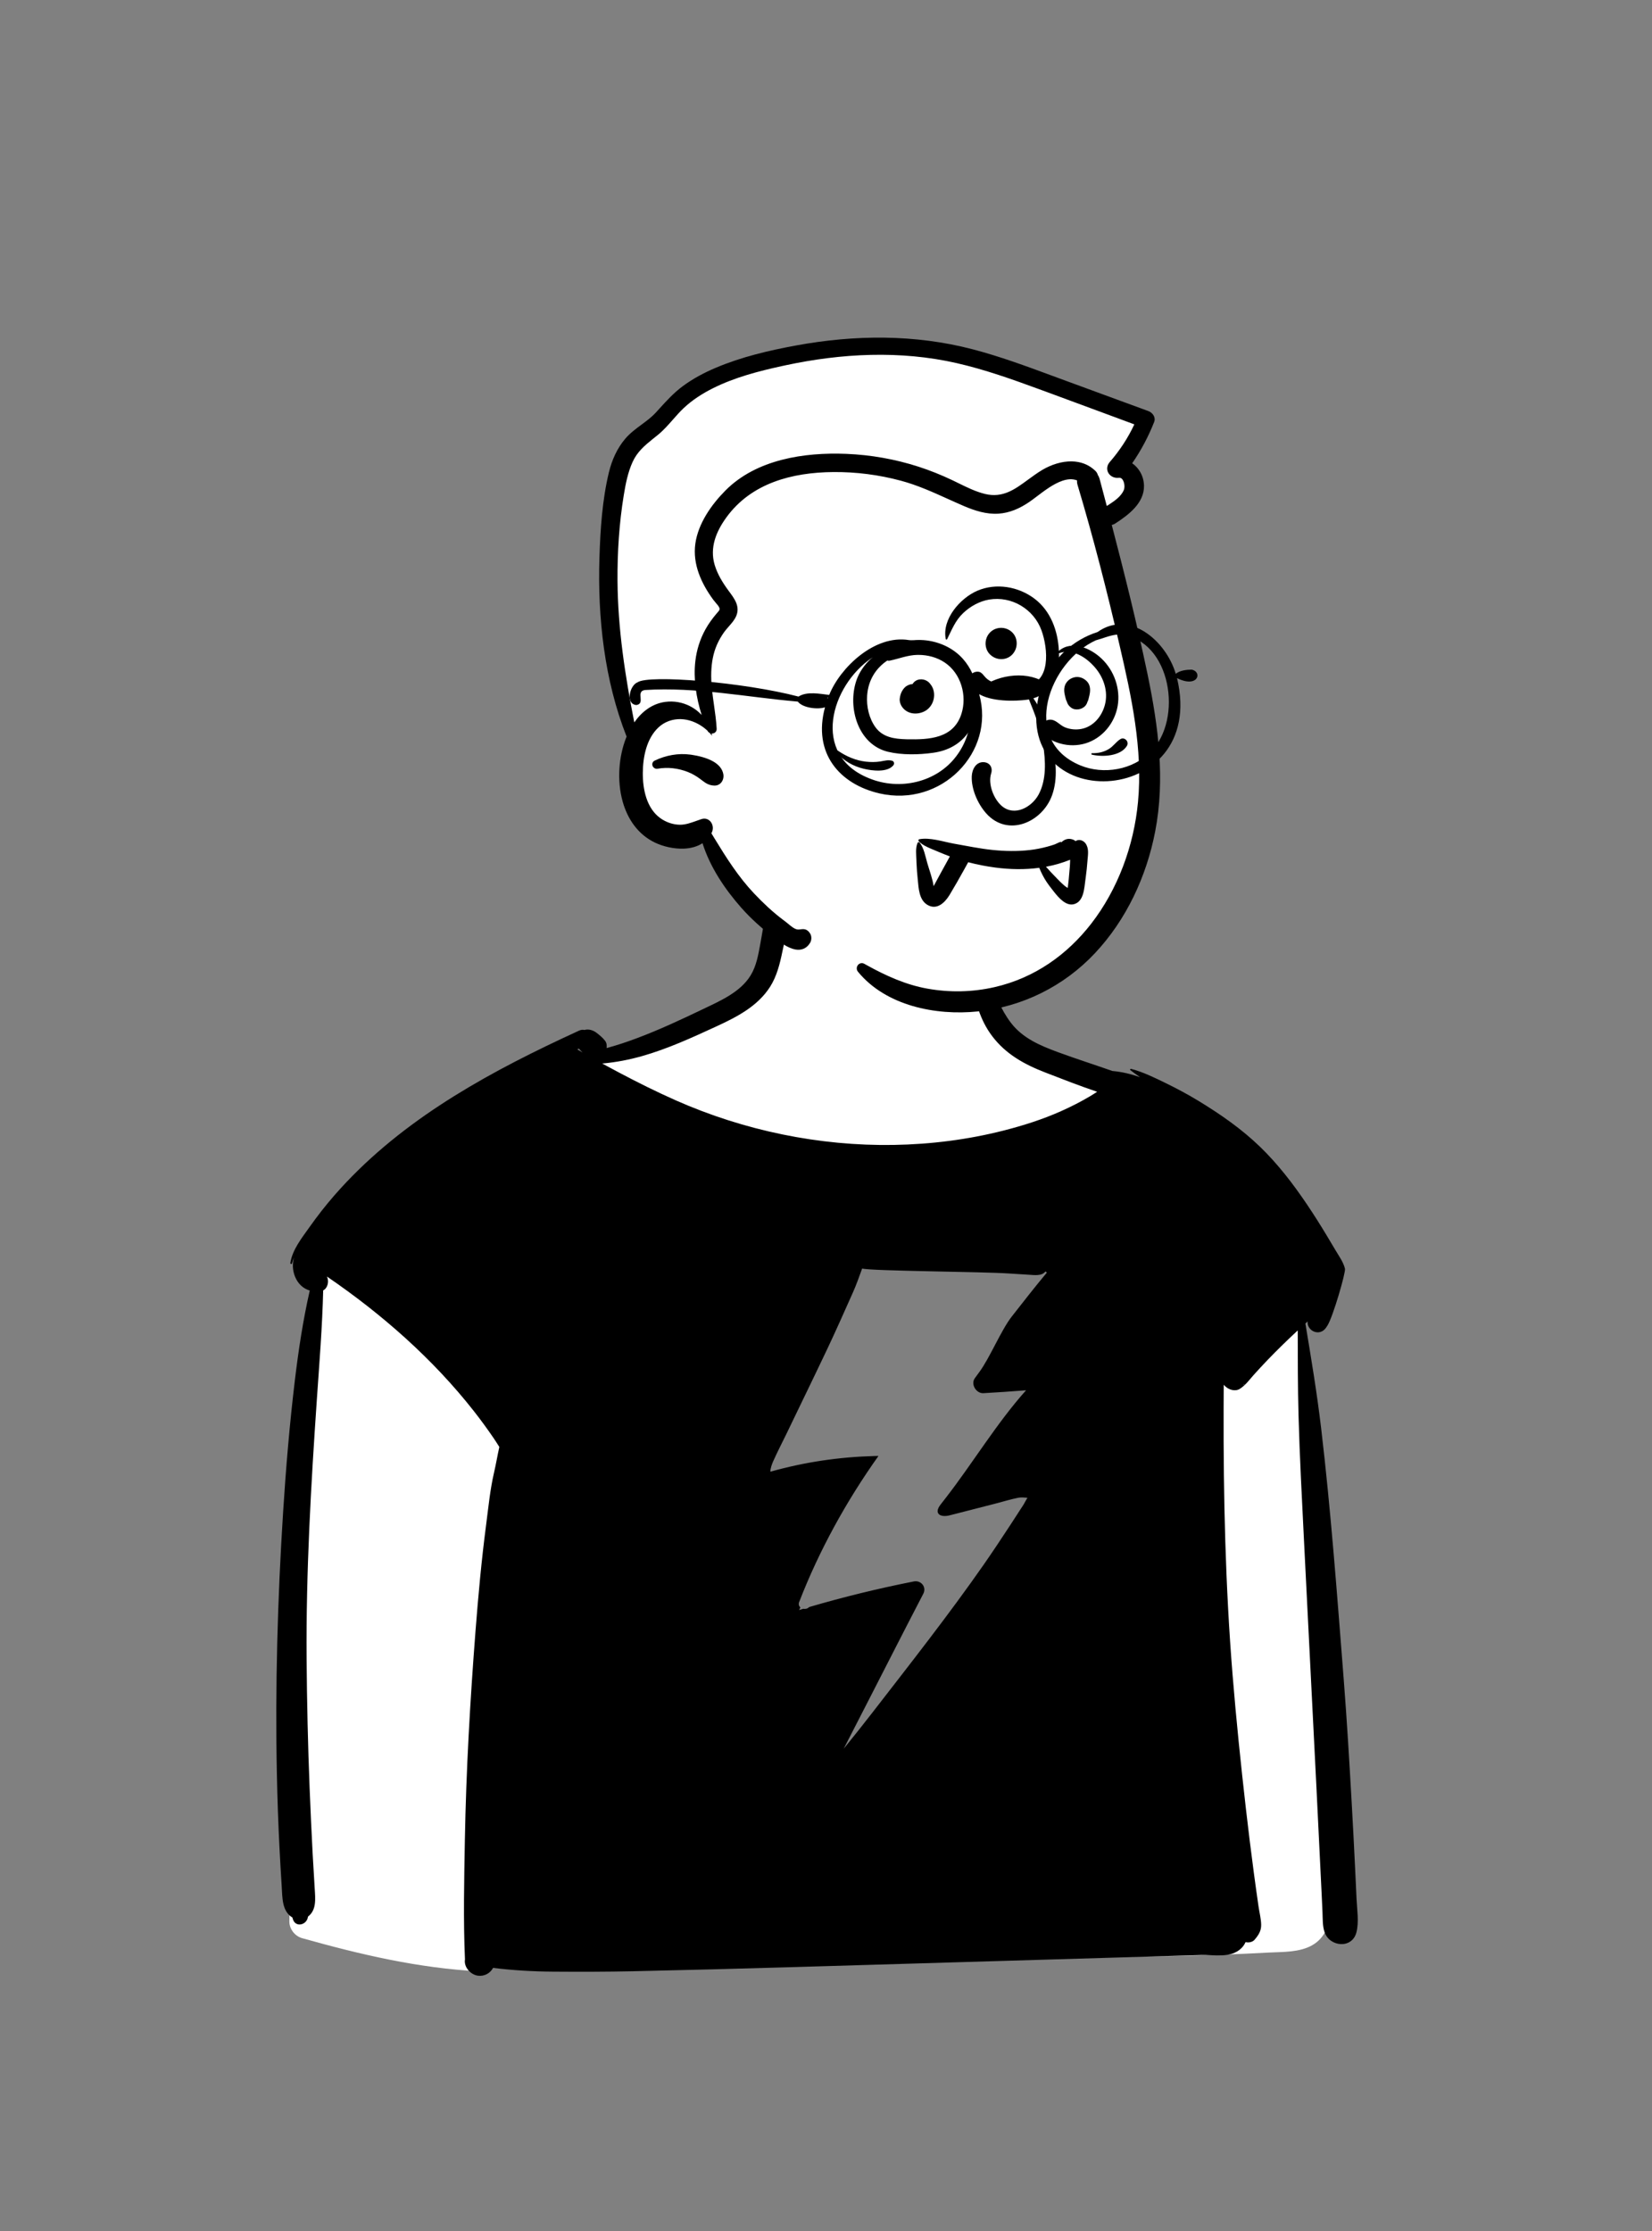 <svg width="240" height="324" viewBox="0 0 240 324" fill="none" xmlns="http://www.w3.org/2000/svg">
<rect x="0" y="0" width="240" height="324" fill="#808080" stroke="none"/>
<path fill-rule="evenodd" clip-rule="evenodd" d="M117.565 124.062C120.404 123.276 123.668 123.367 126.581 123.568C129.539 123.772 132.714 124.123 135.49 125.228C137.903 126.188 139.938 127.804 141.177 130.118C142.197 132.021 142.675 134.108 142.975 136.228C143.097 137.095 143.2 137.965 143.297 138.835L143.498 140.646C143.576 141.338 143.645 141.857 143.783 142.63C144.164 144.766 144.694 146.551 145.878 148.106C148.747 151.869 153.43 153.129 157.689 154.735C160.414 155.763 162.572 157.612 163.171 160.583C163.749 163.449 185.713 187.494 187.869 189.521L187.928 189.576C189.601 191.082 189.404 193.914 189.638 195.982C189.889 198.199 190.128 200.417 190.354 202.637C190.814 207.145 191.224 211.659 191.584 216.176C192.991 233.844 193.629 251.573 193.494 269.296L193.485 270.299C193.464 272.548 193.481 274.807 193.38 277.054C193.283 279.214 192.63 281.375 190.63 282.503C188.776 283.548 186.433 283.456 184.362 283.561L184.238 283.567C182.016 283.689 179.793 283.789 177.568 283.871C168.529 284.206 159.482 284.242 150.437 284.2C132.494 284.118 114.533 283.723 96.607 284.728C92.037 284.984 77.47 283.428 72.915 283.871C68.561 284.295 72.296 286.431 69.607 286.29C60.761 285.827 52.371 283.853 43.896 281.475C42.838 281.178 42.028 280.15 42.041 279.039C42.199 266.836 42.543 254.636 43.081 242.444C43.561 231.584 44.192 220.73 44.976 209.887C45.317 205.174 45.686 200.463 46.084 195.755L46.256 193.737C46.481 191.135 46.61 188.485 47.122 185.919C47.628 183.381 48.776 181.18 50.44 179.214C51.933 177.45 68.842 163.639 72.915 161.025C76.812 158.522 80.906 156.41 84.907 154.091C86.572 153.126 88.171 153.473 89.593 152.289C90.343 151.664 101.223 147.457 104.158 146.068L104.244 146.027C106.491 144.949 108.558 143.78 110.111 141.915C110.631 141.29 111.652 137.352 111.654 136.094C111.657 133.847 111.487 131.479 112.165 129.302C112.975 126.699 114.929 124.792 117.565 124.062ZM122.379 182.012L104.994 215.881H116.299L108.195 234.699H125.99L119.678 261.058L155.777 215.881H142.231L155.777 198.094H146.381L155.777 183.031L122.379 182.012Z" fill="white"/>
<path fill-rule="evenodd" clip-rule="evenodd" d="M180.777 201.058C180.737 201.098 180.695 201.138 180.655 201.18C180.701 201.115 180.741 201.047 180.777 200.979V201.058ZM146.991 191.192C145.43 193.187 143.778 197.247 142.261 199.278C142.043 199.569 141.83 199.861 141.619 200.155C140.989 201.036 141.83 202.385 142.865 202.328C144.934 202.218 147 202.064 149.066 201.907C144.822 206.639 141.298 212.517 137.4 217.53C137.136 217.866 136.876 218.204 136.616 218.542C135.629 219.83 136.618 220.413 137.966 220.066C138.245 219.995 138.524 219.923 138.803 219.853C140.763 219.35 142.722 218.847 144.682 218.346C145.766 218.067 146.856 217.723 147.955 217.509C148.407 217.422 148.84 217.494 149.267 217.518C149.062 217.83 148.774 218.394 148.717 218.481C148.077 219.479 147.433 220.472 146.784 221.461C145.521 223.385 144.251 225.306 142.935 227.193C137.801 234.552 132.264 241.578 126.775 248.669C125.393 250.452 123.993 252.217 122.569 253.965C122.575 253.954 122.579 253.944 122.586 253.933C123.868 251.435 125.15 248.939 126.433 246.441C128.871 241.694 131.286 236.934 133.749 232.2C133.876 231.953 134.005 231.708 134.134 231.46C134.645 230.479 133.806 229.461 132.756 229.668C127.634 230.678 122.561 231.918 117.551 233.387C117.326 233.628 116.994 233.698 116.698 233.64C116.497 233.7 116.295 233.758 116.093 233.819C116.154 233.692 116.218 233.567 116.279 233.441C116.074 233.263 115.973 232.988 116.106 232.644C118.988 225.202 122.941 218.019 127.624 211.44C127.435 211.444 127.247 211.446 127.058 211.452C121.918 211.591 116.875 212.329 111.921 213.73C111.898 213.271 112.174 212.561 112.324 212.223C112.924 210.873 113.613 209.554 114.257 208.224C115.576 205.494 116.894 202.765 118.212 200.034C119.501 197.367 120.779 194.692 121.992 191.986C122.628 190.568 123.264 189.148 123.898 187.728C124.415 186.571 124.823 185.407 125.252 184.224C126.511 184.593 142.679 184.674 146.609 184.946C147.572 185.014 148.538 185.075 149.503 185.128C150.272 185.173 151.356 185.342 151.886 184.646L152.087 184.815C150.342 186.903 148.669 189.049 146.991 191.192ZM83.867 152.396C83.947 152.36 84.025 152.324 84.103 152.289C84.144 152.346 84.192 152.398 84.243 152.451C84.37 152.58 84.494 152.719 84.625 152.846C84.372 152.698 84.118 152.548 83.867 152.396ZM196.861 271.173C196.715 268.094 196.553 265.014 196.379 261.935C196.037 255.916 195.684 249.896 195.213 243.886C194.256 231.706 193.365 219.529 191.93 207.394C191.328 202.306 190.487 197.258 189.644 192.206C189.752 192.109 189.862 192.012 189.97 191.917C189.853 193.299 191.729 194.174 192.659 192.796C192.729 192.692 192.796 192.589 192.864 192.481C193.669 191.179 195.524 184.792 195.395 184.251C195.162 183.277 194.516 182.41 194.011 181.552C193.57 180.802 193.124 180.051 192.672 179.308C191.77 177.817 190.84 176.342 189.866 174.899C187.848 171.91 185.643 169.04 183.044 166.531C180.355 163.932 177.268 161.795 174.08 159.857C172.548 158.927 170.968 158.084 169.358 157.297C167.77 156.524 166.031 155.668 164.32 155.228C164.222 155.203 164.123 155.338 164.212 155.41C164.666 155.769 165.141 156.107 165.625 156.433C164.315 155.979 162.965 155.651 161.605 155.535C158.97 154.609 156.304 153.762 153.682 152.796C151.105 151.844 148.565 150.775 146.852 148.522C145.388 146.597 144.462 144.24 143.75 141.945C142.969 139.415 142.658 136.786 141.936 134.252C141.879 134.047 141.543 134.023 141.498 134.252C140.983 136.91 141.006 139.899 141.3 142.583C141.608 145.398 142.4 148.161 144.124 150.45C146.127 153.111 148.844 154.592 151.901 155.773C154.367 156.729 156.864 157.701 159.389 158.555C159.059 158.771 158.725 158.986 158.381 159.191C157.012 160.005 155.588 160.728 154.132 161.377C151.474 162.562 148.675 163.45 145.859 164.171C140.617 165.506 135.243 166.185 129.839 166.274C119.026 166.453 108.093 164.188 98.203 159.813C95.419 158.58 92.7 157.225 90.008 155.803C89.167 155.359 88.322 154.911 87.481 154.45C87.551 154.446 87.623 154.44 87.693 154.434C89.571 154.256 91.426 153.895 93.243 153.383C96.963 152.333 100.529 150.695 104.032 149.082C107.003 147.715 110.062 146.157 111.877 143.308C112.846 141.784 113.292 139.996 113.653 138.246C114.057 136.298 114.532 134.34 114.826 132.373C114.929 131.684 114.775 130.752 114.036 130.426C113.74 130.297 113.497 130.192 113.165 130.192C112.432 130.192 111.68 130.724 111.505 131.456C111.072 133.28 110.81 135.154 110.47 136.997C110.176 138.591 109.908 140.254 109.048 141.655C107.546 144.109 104.6 145.364 102.112 146.559C98.957 148.072 95.801 149.547 92.524 150.775C91.082 151.316 89.613 151.807 88.124 152.208C88.183 151.843 88.132 151.458 87.917 151.168C87.558 150.691 87.15 150.373 86.687 150.008C86.184 149.611 85.508 149.404 84.915 149.579C84.915 149.581 84.912 149.579 84.912 149.579C84.672 149.526 84.405 149.547 84.131 149.672C83.281 150.061 82.434 150.454 81.587 150.853C69.399 156.59 57.557 163.327 48.589 173.588C47.296 175.068 46.086 176.623 44.951 178.227C43.848 179.785 42.484 181.476 42.179 183.408C42.154 183.568 42.389 183.642 42.429 183.477C42.501 183.179 42.598 182.888 42.718 182.604C42.467 183.484 42.481 184.418 42.836 185.337C43.257 186.419 44.028 187.136 45.002 187.421C44.024 191.71 43.367 196.055 42.839 200.449C42.08 206.779 41.541 213.124 41.136 219.485C40.324 232.181 39.963 244.94 40.225 257.659C40.299 261.254 40.422 264.849 40.608 268.442C40.7 270.239 40.802 272.033 40.918 273.83C41.032 275.597 40.939 277.543 42.479 278.475C42.498 278.545 42.52 278.612 42.538 278.682C42.913 279.986 44.579 279.568 44.736 278.384C44.738 278.372 44.74 278.357 44.742 278.344C46.001 277.383 45.811 275.781 45.718 274.244C45.619 272.585 45.513 270.928 45.424 269.271C45.255 266.092 45.112 262.913 44.983 259.732C44.731 253.443 44.59 247.145 44.543 240.85C44.45 228.26 45.177 215.689 46.039 203.135C46.401 197.883 46.823 192.654 46.952 187.404C47.626 187.053 47.833 186.056 47.495 185.384C55.477 190.832 62.884 197.346 68.831 204.917C69.824 206.181 70.772 207.482 71.681 208.808C71.977 209.239 72.257 209.687 72.541 210.135C72.266 211.384 72.053 212.654 71.774 213.853C71.199 216.328 70.956 218.895 70.627 221.411C69.957 226.519 69.486 231.674 69.086 236.809C68.3 246.952 67.717 257.093 67.534 267.265C67.432 273.018 67.297 278.807 67.55 284.558C67.362 285.682 68.374 286.781 69.433 286.923C70.36 287.047 71.227 286.566 71.632 285.79C74.522 286.149 77.489 286.314 80.36 286.335C84.228 286.363 88.096 286.359 91.965 286.276C99.703 286.107 107.44 285.908 115.177 285.678C130.65 285.222 146.123 284.763 161.598 284.304C165.889 284.177 170.18 284.051 174.471 283.924C176.406 283.867 178.819 284.425 180.344 282.93C180.606 282.672 180.809 282.37 180.953 282.047C181.409 282.161 181.969 282.049 182.269 281.696C182.829 281.034 183.241 280.422 183.22 279.505C183.201 278.646 182.964 277.742 182.841 276.892C182.609 275.297 182.385 273.701 182.172 272.103C181.751 268.945 181.358 265.784 180.997 262.62C180.258 256.15 179.586 249.666 179.062 243.175C178.022 230.34 177.729 217.437 177.765 204.562C177.769 203.41 177.775 202.258 177.781 201.106C177.83 201.168 177.883 201.224 177.94 201.273C177.986 201.313 178.033 201.353 178.079 201.396C178.62 201.871 179.52 202.116 180.169 201.666C180.965 201.15 181.515 200.377 182.136 199.677C182.789 198.944 183.46 198.23 184.139 197.52C185.453 196.146 186.811 194.829 188.197 193.527C188.309 193.424 188.421 193.318 188.533 193.216C188.541 197.314 188.537 201.411 188.647 205.507C188.812 211.591 189.141 217.67 189.443 223.746C190.043 235.778 190.665 247.806 191.262 259.836C191.429 263.195 191.588 266.555 191.755 269.913C191.839 271.593 191.922 273.274 192.002 274.954C192.044 275.863 192.086 276.774 192.129 277.683C192.175 278.659 192.114 279.703 192.443 280.631C193.193 282.753 196.434 283.053 197.058 280.631C197.448 279.111 197.148 277.353 197.079 275.793C197.007 274.255 196.935 272.714 196.861 271.173Z" fill="black"/>
<path fill-rule="evenodd" clip-rule="evenodd" d="M139.312 145.719C134.623 145.747 130.637 144.416 127.596 142.214C123.801 140.86 119.224 138.772 116.444 136.58C115.359 136.857 114.062 135.705 113.232 135.096C108.072 131.242 104.021 125.599 102.821 119.947C100.968 122.287 98.332 122.384 95.806 121.221C90.512 118.218 90.71 111.893 92.616 107.168C88.609 98.173 85.831 74.429 91.948 64.846C93.199 63.412 95.035 62.554 96.357 61.084C97.534 59.8 98.653 58.486 100.021 57.47C104.197 54.291 111.389 52.598 115.893 51.802C134.692 47.736 149.136 55.044 166.164 61.208C165.184 63.66 163.829 65.896 162.275 67.98C166.502 69.559 164.561 73.108 161.281 74.907L159.328 73.958C162.372 84.852 169.377 111.944 166.355 120.643C163.944 134.216 153.367 145.818 139.312 145.719Z" fill="white"/>
<path fill-rule="evenodd" clip-rule="evenodd" d="M142.028 146.888C135.939 147.513 128.706 146.074 124.647 141.125C124.525 140.977 124.472 140.81 124.469 140.648C124.466 140.468 124.526 140.294 124.63 140.158C124.74 140.016 124.896 139.917 125.075 139.885C125.226 139.858 125.398 139.875 125.575 139.975L125.948 140.182C128.721 141.714 131.599 143.02 134.741 143.579C137.976 144.155 141.269 144.091 144.475 143.36C150.315 142.029 155.041 138.633 158.52 134.156C162.401 129.16 164.732 122.818 165.327 116.475C166.047 108.789 164.376 101.149 162.648 93.706C160.833 85.886 158.848 78.106 156.543 70.416C156.473 70.184 156.454 69.968 156.474 69.768C155.794 69.502 155.071 69.576 154.35 69.819C153.034 70.263 151.723 71.266 150.63 72.093C150.234 72.393 149.865 72.672 149.534 72.898C148.178 73.826 146.696 74.494 145.039 74.599C143.315 74.708 141.625 74.172 140.059 73.502C139.264 73.161 138.482 72.808 137.702 72.455C135.483 71.453 133.29 70.46 130.893 69.815C127.681 68.951 124.366 68.525 121.04 68.555C115.104 68.61 109.15 70.138 105.513 75.16C104.039 77.195 103.078 79.533 103.827 82.043C104.235 83.409 105.004 84.649 105.844 85.79L106.132 86.178C106.592 86.804 106.993 87.427 107.113 88.091C107.214 88.647 107.135 89.236 106.738 89.88C106.489 90.286 106.171 90.65 105.851 91.013C105.62 91.275 105.389 91.536 105.19 91.817C104.789 92.384 104.434 92.995 104.156 93.632C103.61 94.878 103.379 96.219 103.331 97.572C103.272 99.204 103.502 100.8 103.729 102.399C103.89 103.532 104.051 104.667 104.116 105.815C104.128 106.016 104.066 106.165 103.981 106.276C103.876 106.411 103.722 106.496 103.548 106.52C103.495 106.527 103.44 106.528 103.385 106.523C103.412 106.634 103.436 106.744 103.457 106.856C103.347 106.714 103.23 106.577 103.106 106.444C103.098 106.44 103.09 106.436 103.082 106.431C102.955 106.361 102.847 106.254 102.779 106.117C102.603 105.954 102.418 105.799 102.223 105.654C101.21 104.898 100.028 104.45 98.841 104.435C97.698 104.421 96.551 104.81 95.669 105.633C93.917 107.269 93.404 109.938 93.386 112.23C93.367 114.57 93.909 117.378 95.948 118.83C96.766 119.413 97.765 119.763 98.771 119.773C99.605 119.782 100.404 119.486 101.19 119.205C101.432 119.118 101.673 119.032 101.914 118.954C102.187 118.865 102.437 118.87 102.654 118.935C102.898 119.009 103.106 119.16 103.261 119.362C103.416 119.563 103.517 119.815 103.549 120.079C103.579 120.335 103.544 120.6 103.436 120.839C103.409 120.899 103.38 120.958 103.351 121.015L103.799 121.753C105.516 124.57 107.264 127.336 109.555 129.758C110.87 131.148 112.264 132.46 113.794 133.608L114.014 133.772C114.146 133.869 114.292 133.988 114.449 134.116C114.895 134.481 115.429 134.971 115.928 134.99C116.076 134.996 116.206 134.977 116.323 134.962C116.607 134.924 116.846 134.913 117.08 135.009C117.269 135.086 117.464 135.23 117.665 135.526C117.801 135.727 117.871 135.979 117.871 136.234C117.871 136.491 117.8 136.747 117.674 136.95C117.415 137.37 117.1 137.63 116.759 137.778C116.379 137.943 115.959 137.968 115.522 137.887C114.446 137.686 113.255 136.794 112.498 136.213L112.351 136.1C110.672 134.819 109.08 133.401 107.681 131.815C105.298 129.115 103.158 125.933 102.059 122.456C101.284 122.965 100.327 123.207 99.327 123.245C97.869 123.3 96.326 122.925 95.188 122.385C92.682 121.197 91.16 118.948 90.447 116.362C89.618 113.359 89.888 109.907 90.936 107.209C90.967 107.131 90.999 107.053 91.031 106.974C87.803 98.791 86.81 89.704 87.087 80.972C87.216 76.884 87.494 72.595 88.458 68.609C88.89 66.822 89.641 65.12 90.839 63.714C91.523 62.911 92.361 62.287 93.204 61.664C93.933 61.125 94.665 60.587 95.282 59.913L95.573 59.593C95.636 59.524 95.699 59.454 95.762 59.385C96.826 58.212 97.862 57.073 99.154 56.111C100.651 54.995 102.304 54.122 104.021 53.397C107.721 51.835 111.703 50.898 115.641 50.174C124.163 48.606 132.911 48.529 141.328 50.732C145.242 51.756 149.04 53.158 152.831 54.558C153.183 54.688 153.535 54.818 153.887 54.948C156.834 56.033 159.782 57.114 162.73 58.194C164.1 58.697 165.47 59.199 166.84 59.702C167.137 59.811 167.428 60.046 167.594 60.338C167.756 60.623 167.804 60.955 167.673 61.286C166.833 63.416 165.772 65.415 164.481 67.282C164.93 67.587 165.311 67.993 165.6 68.469C165.966 69.07 166.182 69.781 166.197 70.536C166.246 73.064 163.946 74.778 162.038 76.017C161.86 76.133 161.684 76.201 161.514 76.232C163.363 83.303 165.133 90.399 166.636 97.55L166.74 98.046C168.289 105.53 169.288 113.168 167.823 120.752C166.562 127.282 163.631 133.585 159.052 138.45C154.565 143.217 148.543 146.219 142.028 146.888ZM101.935 103.834C101.138 101.303 100.716 98.549 101.021 95.983C101.213 94.371 101.697 92.818 102.487 91.396C102.939 90.582 103.49 89.829 104.091 89.119L104.298 88.88C104.403 88.758 104.508 88.647 104.54 88.506C104.559 88.425 104.54 88.336 104.49 88.229C104.38 87.993 104.176 87.766 103.985 87.544C103.864 87.403 103.746 87.264 103.646 87.129C101.899 84.763 100.596 81.946 101.019 78.946C101.432 76.018 103.35 73.289 105.392 71.233C109.888 66.704 116.858 65.664 122.964 65.913C126.519 66.059 130.068 66.685 133.453 67.78C135.122 68.32 136.754 68.978 138.34 69.731L138.691 69.9C138.881 69.992 139.07 70.085 139.259 70.178C140.499 70.786 141.744 71.4 143.089 71.731C145.718 72.376 147.5 71.016 149.374 69.645C150.016 69.175 150.668 68.699 151.361 68.281L151.504 68.196C152.754 67.471 154.25 66.983 155.686 67.005C156.934 67.024 158.138 67.423 159.118 68.365C159.319 68.558 159.435 68.769 159.489 68.979C159.598 69.132 159.685 69.313 159.742 69.527C160.094 70.845 160.443 72.164 160.791 73.483L161.076 73.3C161.92 72.751 162.837 72.125 163.252 71.207C163.411 70.854 163.389 70.266 163.188 69.834C163.117 69.683 163.025 69.548 162.896 69.465C162.803 69.403 162.69 69.375 162.56 69.385C162.242 69.426 161.95 69.38 161.702 69.275C161.416 69.154 161.189 68.956 161.041 68.716C160.89 68.471 160.821 68.183 160.858 67.884C160.889 67.627 161 67.359 161.219 67.107C162.658 65.447 163.871 63.616 164.792 61.629L158.698 59.373C156.525 58.569 154.351 57.766 152.177 56.966L150.986 56.529C147.033 55.078 143.056 53.66 138.945 52.726C130.773 50.87 122.252 51.306 114.104 53.054L113.611 53.16C110.192 53.906 106.726 54.808 103.588 56.377C102.047 57.147 100.583 58.083 99.325 59.266C98.77 59.789 98.268 60.361 97.766 60.932C97.062 61.732 96.357 62.531 95.52 63.205L94.743 63.827C93.587 64.759 92.545 65.666 91.893 67.111C91.211 68.622 90.885 70.29 90.62 71.916C89.95 76.012 89.686 80.173 89.711 84.322C89.754 91.287 90.812 98.111 92.148 104.911C93.22 103.376 94.727 102.186 96.66 101.932C97.92 101.767 99.17 102.002 100.253 102.559C100.879 102.881 101.45 103.311 101.935 103.834ZM99.91 112.105C98.499 111.558 97.016 111.379 95.523 111.64C95.366 111.668 95.217 111.635 95.092 111.562C94.965 111.488 94.864 111.371 94.81 111.242C94.747 111.093 94.744 110.932 94.799 110.788C94.847 110.664 94.939 110.543 95.108 110.462C96.725 109.69 98.523 109.349 100.307 109.592L100.483 109.617C101.395 109.752 102.678 110.037 103.64 110.598C104.396 111.038 104.949 111.645 105.086 112.438C105.158 112.852 105.056 113.283 104.817 113.596C104.587 113.898 104.235 114.1 103.78 114.087C102.976 114.064 102.5 113.724 101.928 113.284C101.858 113.231 101.787 113.176 101.713 113.121C101.16 112.707 100.555 112.355 99.91 112.105Z" fill="black"/>
<path fill-rule="evenodd" clip-rule="evenodd" d="M133.555 121.88C135.088 121.584 136.994 122.228 138.522 122.511L138.636 122.531C140.489 122.855 142.338 123.247 144.211 123.438C146 123.62 147.827 123.653 149.615 123.448C150.475 123.349 151.326 123.18 152.161 122.955C152.518 122.858 152.872 122.75 153.222 122.631L153.261 122.615C153.518 122.509 154.213 122.109 154.205 122.332C154.4 122.107 154.67 121.947 154.965 121.869C155.382 121.759 155.918 121.862 156.267 122.157C156.721 121.798 157.402 122.056 157.706 122.486C158.228 123.225 158.058 124.091 157.991 124.948L157.985 125.023C157.928 125.831 157.84 126.633 157.732 127.435L157.684 127.779C157.516 128.965 157.47 130.92 156.033 131.309C154.897 131.617 153.858 130.447 153.125 129.519L152.725 129.005C152.25 128.403 151.819 127.783 151.471 127.098C151.313 126.786 151.16 126.466 151.028 126.143C151.011 126.102 150.999 126.066 150.986 126.029C148.879 126.312 146.723 126.272 144.611 125.993C143.273 125.817 141.956 125.562 140.658 125.219L140.073 126.278C139.388 127.513 138.693 128.743 137.962 129.95L137.906 130.042C137.222 131.13 136.077 132.22 134.724 131.405C133.512 130.675 133.461 129.016 133.333 127.777C133.248 126.95 133.179 126.117 133.146 125.286L133.134 124.929C133.112 124.123 132.981 123.188 133.291 122.434C133.336 122.324 133.494 122.239 133.589 122.355C134.236 123.142 134.432 124.363 134.712 125.329C135.023 126.405 135.474 127.579 135.636 128.695L135.681 128.616C135.841 128.313 136.003 128.012 136.167 127.711L136.657 126.808C137.097 125.993 137.544 125.183 137.996 124.375C137.48 124.181 136.969 123.973 136.46 123.761L135.305 123.278C134.645 123 133.973 122.685 133.477 122.178C133.389 122.088 133.42 121.906 133.555 121.88ZM155.468 124.857C154.33 125.32 153.153 125.654 151.954 125.876C152.031 125.955 152.109 126.034 152.18 126.117C152.462 126.444 152.762 126.757 153.063 127.068L153.243 127.253C153.704 127.727 154.397 128.506 155.103 128.959L155.142 128.754C155.148 128.719 155.153 128.688 155.155 128.665L155.231 127.992C155.243 127.88 155.255 127.768 155.266 127.656C155.327 127.05 155.375 126.442 155.426 125.835C155.452 125.515 155.459 125.186 155.468 124.857ZM142 85.785C144.71 84.627 147.927 85.174 150.262 86.924C152.651 88.714 153.696 91.625 153.834 94.529C155.723 92.915 158.444 94.136 160.035 95.648C161.872 97.394 162.8 100.027 162.372 102.527C161.946 105.018 160.144 107.215 157.706 107.956C156.54 108.311 155.24 108.319 154.066 107.989C153.668 107.877 153.18 107.703 152.729 107.461C152.754 107.564 152.781 107.668 152.805 107.772C153.391 110.251 153.723 113.037 152.844 115.488C151.432 119.428 146.417 121.633 143.286 118.136C142.057 116.764 141.101 114.614 141.176 112.742C141.215 111.759 141.772 110.621 142.921 110.688C143.813 110.739 144.236 111.486 144.008 112.276L143.994 112.321C143.51 113.831 144.335 116.013 145.531 117.043C147.364 118.623 149.88 117.248 150.883 115.396C152.051 113.238 151.909 110.47 151.535 108.122C151.169 105.816 150.351 103.707 149.483 101.573C149.391 101.59 149.297 101.605 149.202 101.618C147.475 101.853 143.963 101.941 142.055 100.69C142.26 102.621 141.858 104.609 140.761 106.244C139.539 108.066 137.698 109.031 135.556 109.326C133.475 109.614 131.062 109.672 129.008 109.179C124.633 108.128 123.09 102.725 124.413 98.824C125.196 96.517 127.38 94.441 129.808 93.917C131.058 93.094 132.738 92.85 134.181 92.963C136.337 93.131 138.46 94.063 139.904 95.699C140.456 96.324 140.909 97.032 141.259 97.79C141.376 97.697 141.513 97.627 141.668 97.591C141.909 97.534 142.121 97.522 142.357 97.605C142.474 97.647 142.644 97.794 142.746 97.889L142.979 98.163C143.265 98.496 143.537 98.776 144.046 98.983C145.464 99.561 147.388 99.686 148.895 99.568C152.74 99.267 152.256 94.172 151.309 91.554C150.187 88.453 146.971 86.524 143.7 87.075C142.294 87.312 140.953 88.06 139.925 89.038C138.776 90.13 138.284 91.449 137.595 92.831C137.555 92.912 137.414 92.895 137.396 92.804C136.83 89.89 139.515 86.847 142 85.785ZM121.52 109.28C121.403 109.143 121.557 108.901 121.724 109.015C122.949 109.848 124.312 110.449 125.794 110.612C126.49 110.688 127.191 110.693 127.884 110.586C128.475 110.495 129.007 110.315 129.597 110.478C129.91 110.564 129.967 110.928 129.776 111.157C128.885 112.217 126.693 111.934 125.498 111.65C123.952 111.282 122.55 110.491 121.52 109.28ZM162.762 107.344C163.363 106.971 164.08 107.709 163.724 108.306C162.81 109.837 160.162 109.961 158.626 109.595C158.506 109.567 158.534 109.378 158.655 109.381C159.538 109.403 160.336 109.233 161.097 108.773C161.747 108.379 162.134 107.733 162.762 107.344ZM133.404 95.107L133.283 95.108C131.879 95.13 130.592 95.666 129.239 95.949C129.127 95.973 129.014 95.961 128.913 95.924C127.264 97.024 126.128 98.754 125.974 101.03C125.867 102.606 126.252 104.324 127.187 105.617C128.252 107.09 129.968 107.317 131.658 107.361L131.829 107.365C135.023 107.427 138.537 107.238 139.676 103.666C140.518 101.022 139.618 97.813 137.271 96.229C136.132 95.46 134.77 95.105 133.404 95.107ZM159.136 97.003L159.042 96.893C157.789 95.455 155.803 94.146 153.845 94.87L153.851 95.112C153.851 95.153 153.852 95.193 153.852 95.233C153.846 98.01 152.77 100.601 150.127 101.416C150.836 102.428 151.406 103.551 151.862 104.717C152.023 104.612 152.219 104.545 152.446 104.522C153.377 104.428 153.91 105.302 154.717 105.628C155.473 105.934 156.329 106.013 157.127 105.855C158.872 105.51 160.096 104.004 160.525 102.334C161.009 100.446 160.369 98.467 159.136 97.003ZM132.578 99.34C133.16 98.356 134.595 98.499 135.17 99.365L135.198 99.409L135.204 99.401C136.162 100.643 135.699 102.605 134.308 103.304C133.192 103.864 131.772 103.717 131.03 102.627C130.864 102.382 130.757 102.095 130.718 101.804C130.692 101.606 130.707 101.408 130.751 101.211L130.74 101.257C130.762 101.158 130.797 101.002 130.806 100.965C130.904 100.565 131.139 100.135 131.433 99.844C131.736 99.546 132.158 99.364 132.578 99.34ZM156.486 98.318C157.002 98.318 157.459 98.534 157.831 98.876C158.361 99.362 158.434 100.062 158.32 100.726C158.285 100.929 158.237 101.125 158.186 101.324L158.143 101.505C158.135 101.535 158.127 101.565 158.118 101.594C158.086 101.717 158.036 101.831 157.976 101.94C157.755 102.76 156.863 103.168 156.077 102.989C155.706 102.904 155.337 102.597 155.149 102.275C155.087 102.169 155.043 102.063 155.012 101.957L154.859 101.594C154.831 101.507 154.813 101.413 154.79 101.324C154.738 101.125 154.689 100.929 154.653 100.726C154.532 100.04 154.628 99.389 155.142 98.876C155.487 98.531 155.999 98.318 156.486 98.318ZM145.137 91.199C146.031 91.079 146.942 91.496 147.405 92.286C147.806 92.973 147.805 93.897 147.405 94.584L147.371 94.642C146.634 95.908 144.915 96.07 143.88 95.092L143.83 95.045C143.165 94.417 143.015 93.374 143.36 92.558C143.675 91.812 144.335 91.307 145.137 91.199Z" fill="black"/>
<path fill-rule="evenodd" clip-rule="evenodd" d="M167.178 109.153C164.613 111.805 160.331 112.566 156.919 111.144C148.156 107.481 152.445 96.058 159.203 92.99C160.047 92.779 161.175 92.28 162.203 92.167C162.296 92.121 162.498 92.253 162.743 92.128C170.195 92.961 171.892 104.532 167.178 109.153ZM138.915 109.832C136.038 113.649 130.69 114.827 126.32 113.052C117.687 109.651 120.749 99.522 126.656 95.55C139.132 90.86 144.285 102.794 138.915 109.832ZM120.201 101.374C120.193 101.37 120.185 101.369 120.177 101.365C120.222 101.345 120.268 101.325 120.314 101.304C120.299 101.343 120.283 101.381 120.268 101.42C120.246 101.404 120.226 101.386 120.201 101.374ZM173.117 97.248C172.413 97.25 171.395 97.365 170.812 97.854C169.374 93.003 164.067 88.513 159.451 91.787C155.816 92.957 153.119 95.55 151.586 98.998C148.822 97.353 144.476 98.056 142.079 100.231C140.509 95.042 136.646 93.225 132.048 92.957C127.029 92.134 122.027 97.01 120.466 100.922C119.168 100.774 117.229 100.361 116.008 101.162C108.084 99.083 94.23 97.937 92.619 99.092C91.471 99.533 90.841 102.244 92.445 102.39C93.842 102.192 92.281 100.404 93.69 100.209C101.195 99.743 108.48 101.255 115.906 101.89C116.569 102.782 118.711 103.08 119.854 102.722C118.054 109.357 121.939 113.872 127.76 115.224C136.775 117.296 144.617 109.229 142.26 100.838C144.991 99.479 148.132 99.537 151.106 100.253C146.135 118.554 175.598 117.733 170.997 98.481C174.059 100.005 174.724 97.556 173.117 97.248Z" fill="black"/>
</svg>
